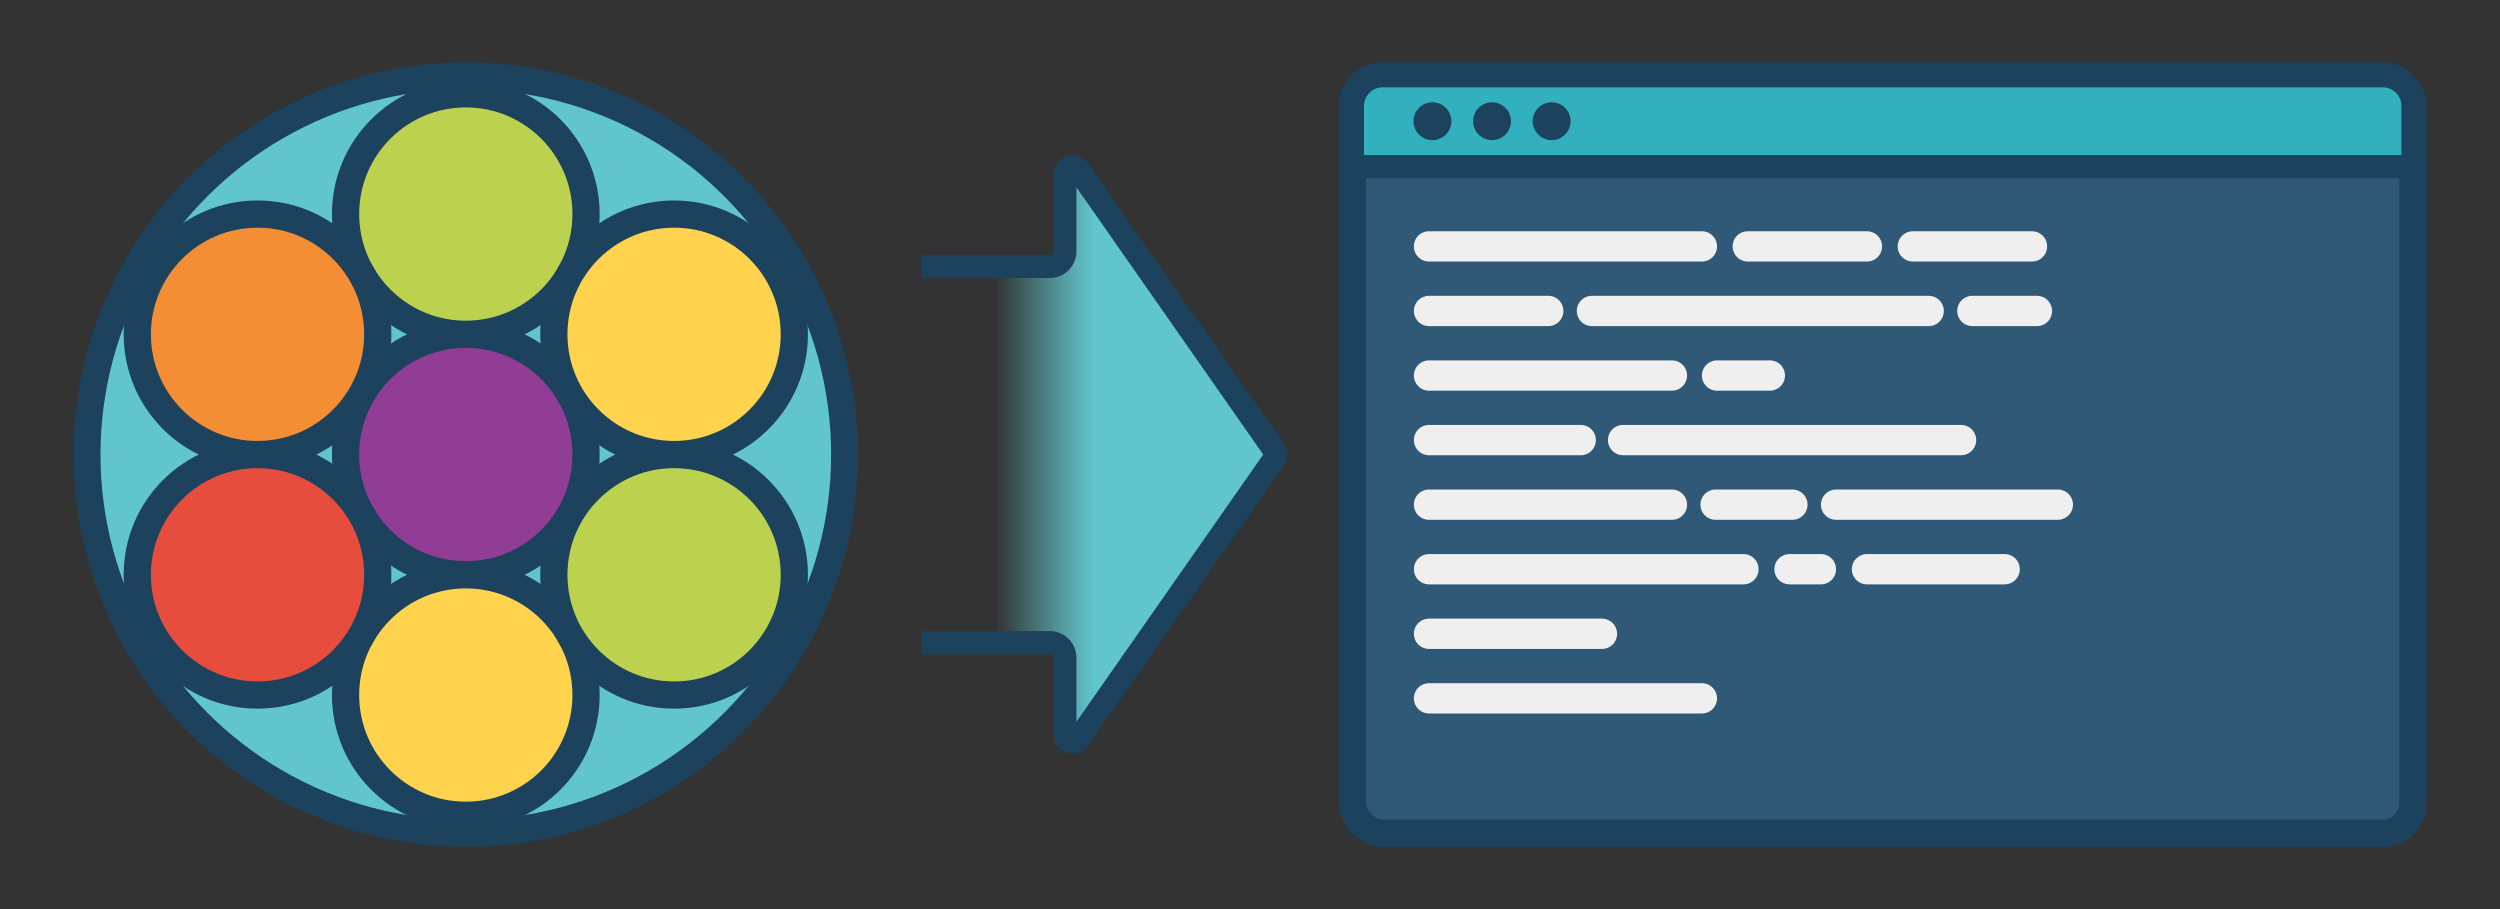 <svg id="Layer_1" data-name="Layer 1" xmlns="http://www.w3.org/2000/svg" width="330" height="120" viewBox="0 0 330 120">
  <rect x="0" y="0" width="330" height="120" fill="#333333" stroke="none"/>
  <defs>
    <linearGradient id="linear-gradient" x1="131.384" y1="60" x2="177.656" y2="60" gradientUnits="userSpaceOnUse">
      <stop offset="0" stop-color="#61c6cc" stop-opacity="0"/>
      <stop offset="0.11" stop-color="#61c6cc" stop-opacity="0.412"/>
      <stop offset="0.229" stop-color="#61c6cc" stop-opacity="0.833"/>
      <stop offset="0.283" stop-color="#61c6cc"/>
    </linearGradient>
  </defs>
  <title>cluster profile</title>
  <g>
    <circle cx="61.486" cy="60" r="50" fill="#61c6cc" stroke="#1c425d" stroke-miterlimit="10" stroke-width="3.554"/>
    <circle cx="61.486" cy="60" r="15.872" fill="#913d96" stroke="#1c425d" stroke-miterlimit="10" stroke-width="3.593"/>
    <circle cx="61.486" cy="28.255" r="15.872" fill="#bcd24f" stroke="#1c425d" stroke-miterlimit="10" stroke-width="3.593"/>
    <circle cx="88.979" cy="44.13" r="15.872" fill="#ffd34e" stroke="#1c425d" stroke-miterlimit="10" stroke-width="3.593"/>
    <circle cx="61.486" cy="91.745" r="15.872" fill="#ffd34e" stroke="#1c425d" stroke-miterlimit="10" stroke-width="3.593"/>
    <circle cx="88.979" cy="75.874" r="15.872" fill="#bcd24f" stroke="#1c425d" stroke-miterlimit="10" stroke-width="3.593"/>
    <circle cx="33.993" cy="44.13" r="15.872" fill="#f48e35" stroke="#1c425d" stroke-miterlimit="10" stroke-width="3.593"/>
    <circle cx="33.993" cy="75.874" r="15.872" fill="#e64d3c" stroke="#1c425d" stroke-miterlimit="10" stroke-width="3.593"/>
  </g>
  <g>
    <rect x="178.514" y="10" width="140" height="100" rx="4" fill="#2f5977" stroke="#1c425d" stroke-miterlimit="10" stroke-width="3.616"/>
    <path d="M182.514,10h132a4,4,0,0,1,4,4v8a0,0,0,0,1,0,0h-140a0,0,0,0,1,0,0V14A4,4,0,0,1,182.514,10Z" fill="#33b0be" stroke="#1c425d" stroke-miterlimit="10" stroke-width="3.057"/>
    <line x1="188.629" y1="32.524" x2="224.648" y2="32.524" fill="none" stroke="#efefef" stroke-linecap="round" stroke-miterlimit="10" stroke-width="4"/>
    <line x1="230.706" y1="32.524" x2="246.434" y2="32.524" fill="none" stroke="#efefef" stroke-linecap="round" stroke-miterlimit="10" stroke-width="4"/>
    <line x1="252.492" y1="32.524" x2="268.219" y2="32.524" fill="none" stroke="#efefef" stroke-linecap="round" stroke-miterlimit="10" stroke-width="4"/>
    <line x1="188.629" y1="41.047" x2="204.369" y2="41.047" fill="none" stroke="#efefef" stroke-linecap="round" stroke-miterlimit="10" stroke-width="4"/>
    <line x1="260.35" y1="41.047" x2="268.875" y2="41.047" fill="none" stroke="#efefef" stroke-linecap="round" stroke-miterlimit="10" stroke-width="4"/>
    <line x1="210.133" y1="41.047" x2="254.585" y2="41.047" fill="none" stroke="#efefef" stroke-linecap="round" stroke-miterlimit="10" stroke-width="4"/>
    <line x1="188.629" y1="49.569" x2="220.692" y2="49.569" fill="none" stroke="#efefef" stroke-linecap="round" stroke-miterlimit="10" stroke-width="4"/>
    <line x1="226.649" y1="49.569" x2="233.62" y2="49.569" fill="none" stroke="#efefef" stroke-linecap="round" stroke-miterlimit="10" stroke-width="4"/>
    <line x1="188.629" y1="58.092" x2="208.657" y2="58.092" fill="none" stroke="#efefef" stroke-linecap="round" stroke-miterlimit="10" stroke-width="4"/>
    <line x1="214.246" y1="58.092" x2="258.86" y2="58.092" fill="none" stroke="#efefef" stroke-linecap="round" stroke-miterlimit="10" stroke-width="4"/>
    <line x1="188.629" y1="66.614" x2="220.692" y2="66.614" fill="none" stroke="#efefef" stroke-linecap="round" stroke-miterlimit="10" stroke-width="4"/>
    <line x1="226.458" y1="66.614" x2="236.598" y2="66.614" fill="none" stroke="#efefef" stroke-linecap="round" stroke-miterlimit="10" stroke-width="4"/>
    <line x1="242.364" y1="66.614" x2="271.635" y2="66.614" fill="none" stroke="#efefef" stroke-linecap="round" stroke-miterlimit="10" stroke-width="4"/>
    <line x1="188.629" y1="75.137" x2="230.134" y2="75.137" fill="none" stroke="#efefef" stroke-linecap="round" stroke-miterlimit="10" stroke-width="4"/>
    <line x1="236.216" y1="75.137" x2="240.36" y2="75.137" fill="none" stroke="#efefef" stroke-linecap="round" stroke-miterlimit="10" stroke-width="4"/>
    <line x1="246.442" y1="75.137" x2="264.613" y2="75.137" fill="none" stroke="#efefef" stroke-linecap="round" stroke-miterlimit="10" stroke-width="4"/>
    <line x1="188.629" y1="83.659" x2="211.457" y2="83.659" fill="none" stroke="#efefef" stroke-linecap="round" stroke-miterlimit="10" stroke-width="4"/>
    <line x1="188.629" y1="92.182" x2="224.648" y2="92.182" fill="none" stroke="#efefef" stroke-linecap="round" stroke-miterlimit="10" stroke-width="4"/>
    <circle cx="189.079" cy="16" r="2.5" fill="#1c425d"/>
    <circle cx="196.948" cy="16" r="2.5" fill="#1c425d"/>
    <circle cx="204.818" cy="16" r="2.5" fill="#1c425d"/>
  </g>
  <path d="M121.61,84.831h16.948a2,2,0,0,1,2,2V96.956a1,1,0,0,0,1.82.573L168.21,60.573a1,1,0,0,0,0-1.146l-25.832-36.956a1,1,0,0,0-1.82.573V33.169a2,2,0,0,1-2,2H121.61" stroke="#1c425d" stroke-miterlimit="10" stroke-width="3.057" fill="url(#linear-gradient)"/>
</svg>
